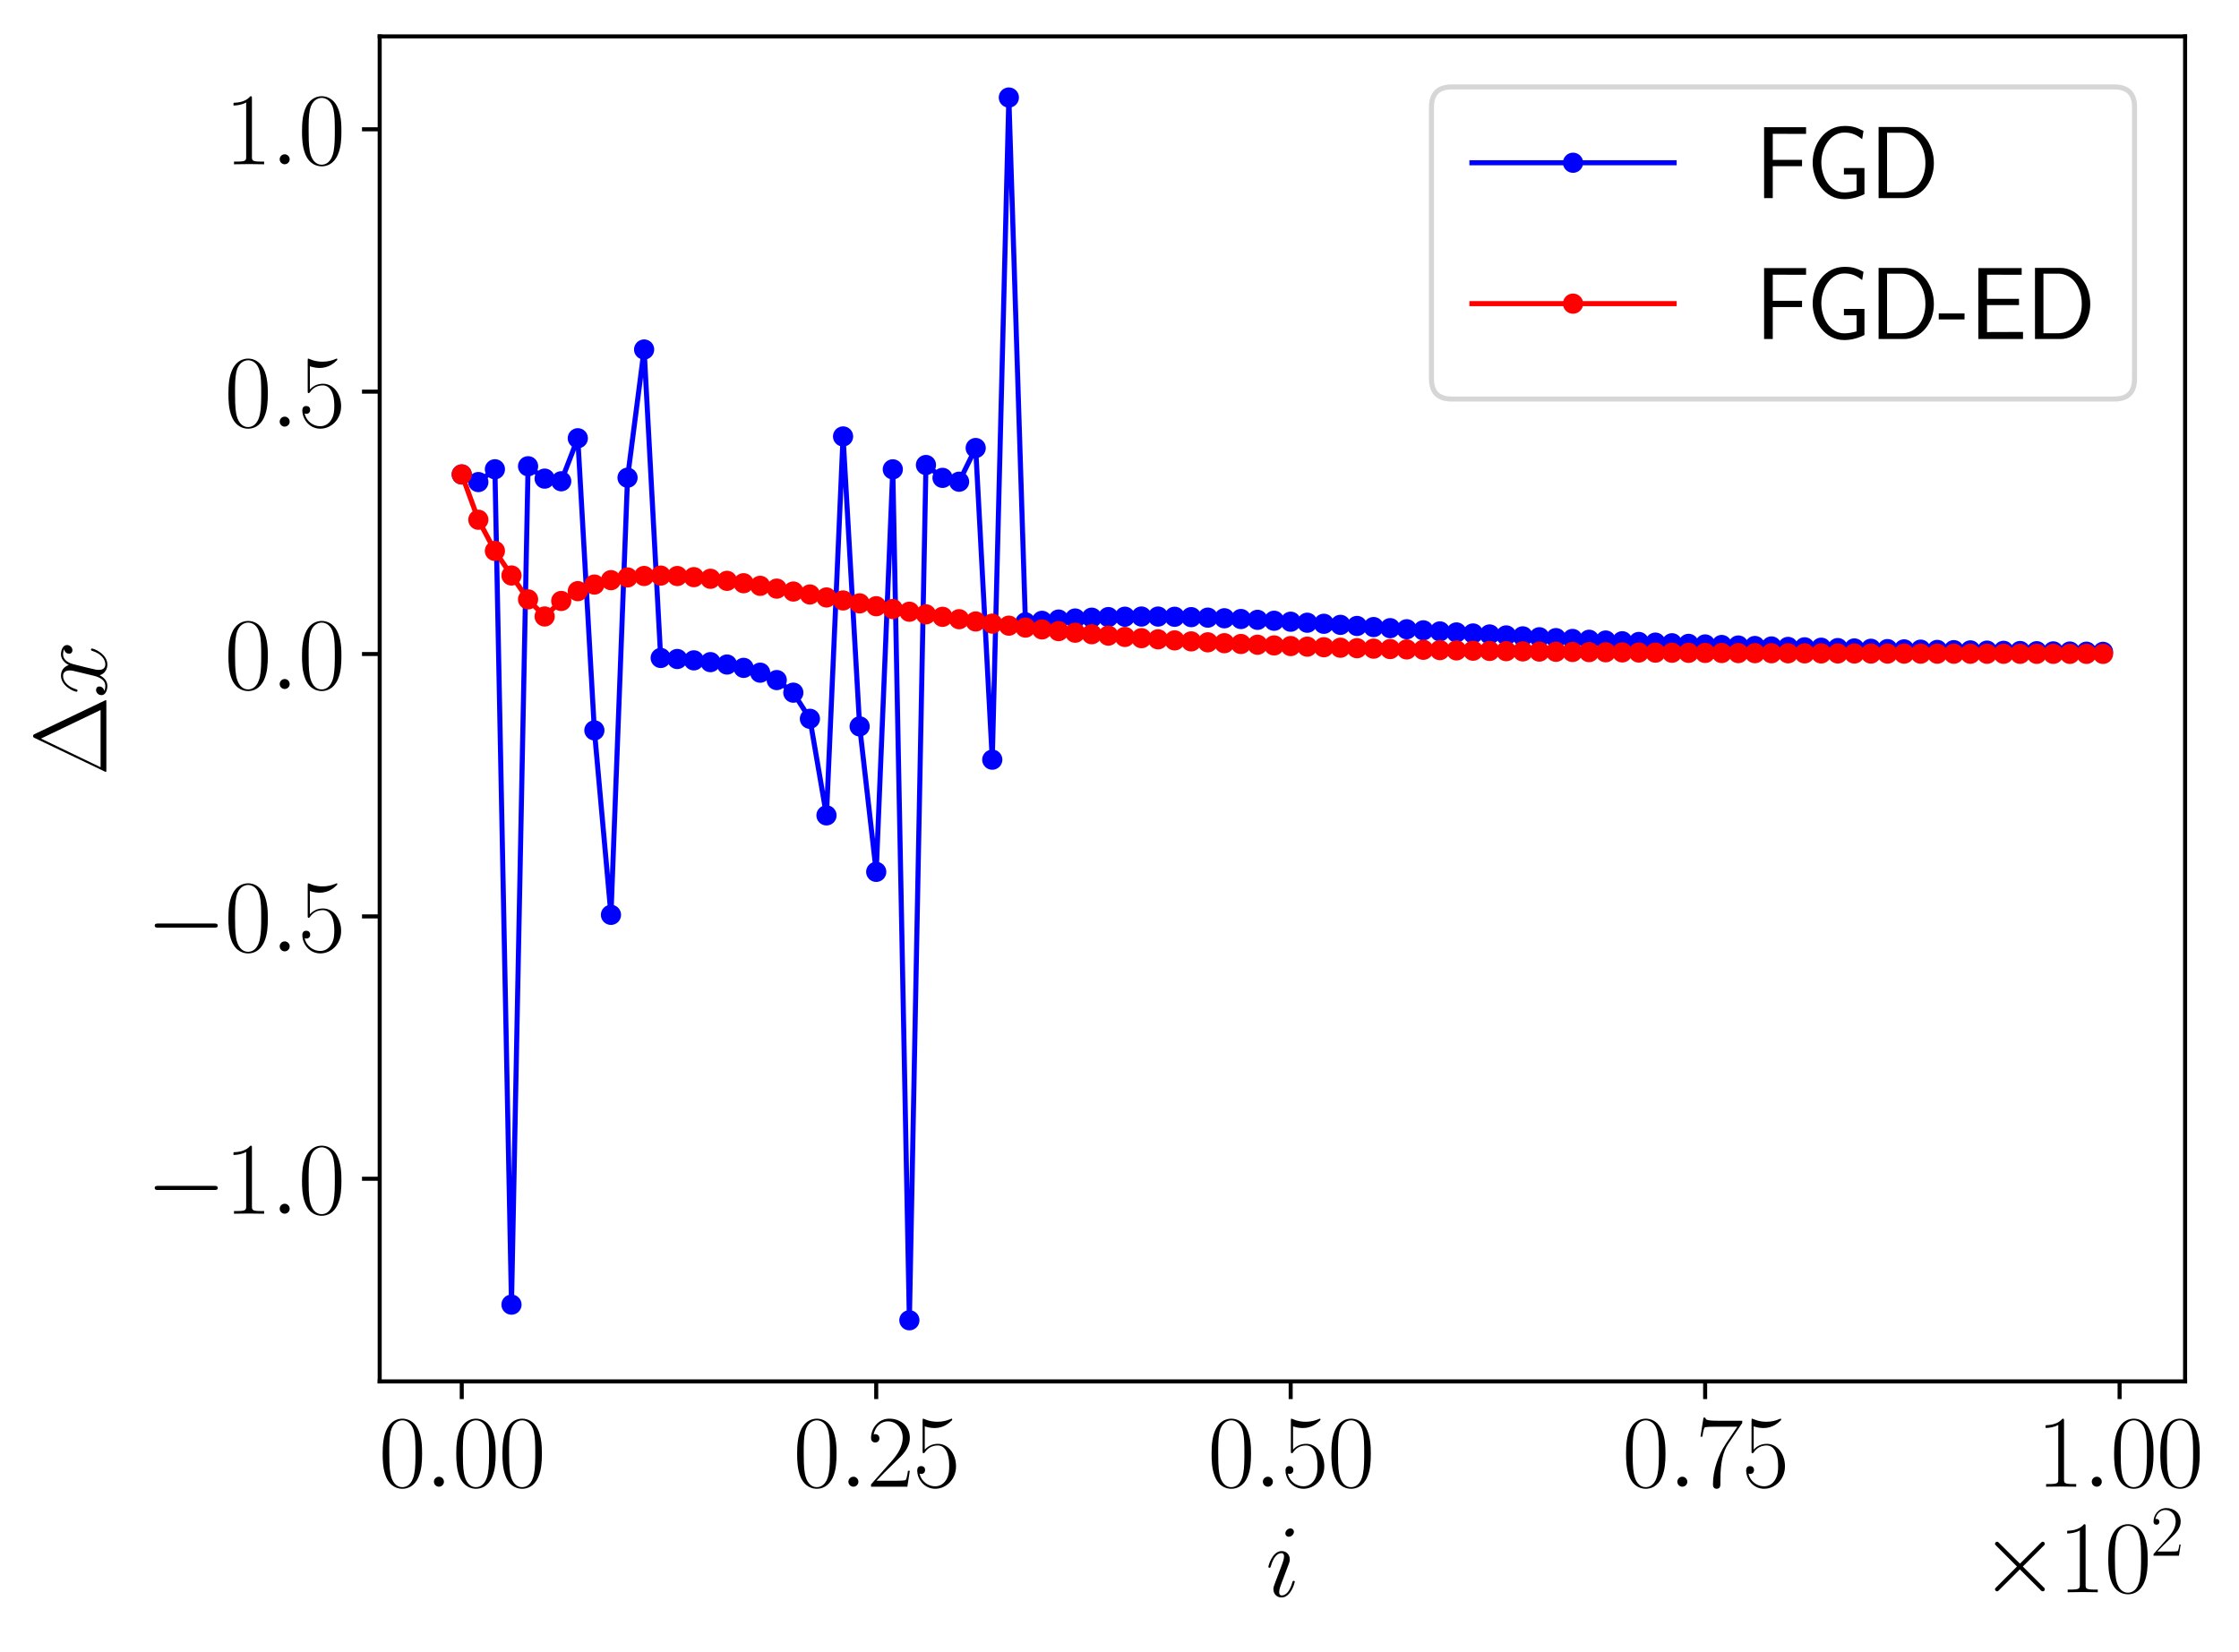<?xml version="1.0" encoding="utf-8" standalone="no"?>
<!DOCTYPE svg PUBLIC "-//W3C//DTD SVG 1.1//EN"
  "http://www.w3.org/Graphics/SVG/1.1/DTD/svg11.dtd">
<svg xmlns:xlink="http://www.w3.org/1999/xlink" width="442.889pt" height="326.937pt" viewBox="0 0 442.889 326.937" xmlns="http://www.w3.org/2000/svg" version="1.1">
 <defs>
  <style type="text/css">*{stroke-linejoin: round; stroke-linecap: butt}</style>
 </defs>
 <g id="figure_1">
  <g id="patch_1">
   <path d="M 0 326.937 
L 442.889 326.937 
L 442.889 0 
L 0 0 
z
" style="fill: #ffffff"/>
  </g>
  <g id="axes_1">
   <g id="patch_2">
    <path d="M 75.106 273.312 
L 432.226 273.312 
L 432.226 7.2 
L 75.106 7.2 
z
" style="fill: #ffffff"/>
   </g>
   <g id="matplotlib.axis_1">
    <g id="xtick_1">
     <g id="line2d_1">
      <defs>
       <path id="md5863cae16" d="M 0 0 
L 0 3.5 
" style="stroke: #000000; stroke-width: 0.8"/>
      </defs>
      <g>
       <use xlink:href="#md5863cae16" x="91.338" y="273.312" style="stroke: #000000; stroke-width: 0.8"/>
      </g>
     </g>
     <g id="text_1">
      <!-- $\mathdefault{0.00}$ -->
      <g transform="translate(74.922 294.149) scale(0.2 -0.2)">
       <defs>
        <path id="CMR17-30" d="M 2688 2038 
C 2688 2430 2682 3099 2413 3613 
C 2176 4063 1798 4224 1466 4224 
C 1158 4224 768 4082 525 3620 
C 269 3137 243 2539 243 2038 
C 243 1671 250 1112 448 623 
C 723 -39 1216 -128 1466 -128 
C 1760 -128 2208 -7 2470 604 
C 2662 1048 2688 1568 2688 2038 
z
M 1466 -26 
C 1056 -26 813 328 723 816 
C 653 1196 653 1749 653 2109 
C 653 2604 653 3015 736 3407 
C 858 3954 1216 4121 1466 4121 
C 1728 4121 2067 3947 2189 3420 
C 2272 3054 2278 2623 2278 2109 
C 2278 1691 2278 1176 2202 797 
C 2067 96 1690 -26 1466 -26 
z
" transform="scale(0.016)"/>
        <path id="CMMI12-3a" d="M 1178 307 
C 1178 492 1024 620 870 620 
C 685 620 557 467 557 313 
C 557 128 710 0 864 0 
C 1050 0 1178 153 1178 307 
z
" transform="scale(0.016)"/>
       </defs>
       <use xlink:href="#CMR17-30" transform="scale(0.996)"/>
       <use xlink:href="#CMMI12-3a" transform="translate(45.69 0) scale(0.996)"/>
       <use xlink:href="#CMR17-30" transform="translate(72.788 0) scale(0.996)"/>
       <use xlink:href="#CMR17-30" transform="translate(118.478 0) scale(0.996)"/>
      </g>
     </g>
    </g>
    <g id="xtick_2">
     <g id="line2d_2">
      <g>
       <use xlink:href="#md5863cae16" x="173.322" y="273.312" style="stroke: #000000; stroke-width: 0.8"/>
      </g>
     </g>
     <g id="text_2">
      <!-- $\mathdefault{0.25}$ -->
      <g transform="translate(156.905 294.149) scale(0.2 -0.2)">
       <defs>
        <path id="CMR17-32" d="M 2669 990 
L 2554 990 
C 2490 537 2438 460 2413 422 
C 2381 371 1920 371 1830 371 
L 602 371 
C 832 620 1280 1073 1824 1596 
C 2214 1966 2669 2400 2669 3033 
C 2669 3788 2067 4224 1395 4224 
C 691 4224 262 3603 262 3027 
C 262 2777 448 2745 525 2745 
C 589 2745 781 2783 781 3007 
C 781 3206 614 3264 525 3264 
C 486 3264 448 3257 422 3244 
C 544 3788 915 4057 1306 4057 
C 1862 4057 2227 3616 2227 3033 
C 2227 2477 1901 1998 1536 1583 
L 262 147 
L 262 0 
L 2515 0 
L 2669 990 
z
" transform="scale(0.016)"/>
        <path id="CMR17-35" d="M 730 3750 
C 794 3724 1056 3641 1325 3641 
C 1920 3641 2246 3961 2432 4140 
C 2432 4191 2432 4224 2394 4224 
C 2387 4224 2374 4224 2323 4198 
C 2099 4102 1837 4032 1517 4032 
C 1325 4032 1037 4055 723 4191 
C 653 4224 640 4224 634 4224 
C 602 4224 595 4217 595 4090 
L 595 2231 
C 595 2113 595 2080 659 2080 
C 691 2080 704 2093 736 2139 
C 941 2435 1222 2560 1542 2560 
C 1766 2560 2246 2415 2246 1293 
C 2246 1087 2246 716 2054 422 
C 1894 159 1645 25 1370 25 
C 947 25 518 319 403 812 
C 429 806 480 793 506 793 
C 589 793 749 838 749 1036 
C 749 1209 627 1280 506 1280 
C 358 1280 262 1190 262 1011 
C 262 454 704 -128 1382 -128 
C 2042 -128 2669 441 2669 1267 
C 2669 2054 2170 2662 1549 2662 
C 1222 2662 947 2540 730 2304 
L 730 3750 
z
" transform="scale(0.016)"/>
       </defs>
       <use xlink:href="#CMR17-30" transform="scale(0.996)"/>
       <use xlink:href="#CMMI12-3a" transform="translate(45.69 0) scale(0.996)"/>
       <use xlink:href="#CMR17-32" transform="translate(72.788 0) scale(0.996)"/>
       <use xlink:href="#CMR17-35" transform="translate(118.478 0) scale(0.996)"/>
      </g>
     </g>
    </g>
    <g id="xtick_3">
     <g id="line2d_3">
      <g>
       <use xlink:href="#md5863cae16" x="255.305" y="273.312" style="stroke: #000000; stroke-width: 0.8"/>
      </g>
     </g>
     <g id="text_3">
      <!-- $\mathdefault{0.50}$ -->
      <g transform="translate(238.889 294.149) scale(0.2 -0.2)">
       <use xlink:href="#CMR17-30" transform="scale(0.996)"/>
       <use xlink:href="#CMMI12-3a" transform="translate(45.69 0) scale(0.996)"/>
       <use xlink:href="#CMR17-35" transform="translate(72.788 0) scale(0.996)"/>
       <use xlink:href="#CMR17-30" transform="translate(118.478 0) scale(0.996)"/>
      </g>
     </g>
    </g>
    <g id="xtick_4">
     <g id="line2d_4">
      <g>
       <use xlink:href="#md5863cae16" x="337.289" y="273.312" style="stroke: #000000; stroke-width: 0.8"/>
      </g>
     </g>
     <g id="text_4">
      <!-- $\mathdefault{0.75}$ -->
      <g transform="translate(320.872 294.149) scale(0.2 -0.2)">
       <defs>
        <path id="CMR17-37" d="M 2886 3955 
L 2886 4096 
L 1382 4096 
C 634 4096 621 4166 595 4288 
L 480 4288 
L 294 3104 
L 410 3104 
C 429 3226 474 3552 550 3673 
C 589 3724 1062 3724 1171 3724 
L 2579 3724 
L 1869 2670 
C 1395 1961 1069 1003 1069 166 
C 1069 89 1069 -128 1299 -128 
C 1530 -128 1530 89 1530 172 
L 1530 466 
C 1530 1514 1709 2204 2003 2644 
L 2886 3955 
z
" transform="scale(0.016)"/>
       </defs>
       <use xlink:href="#CMR17-30" transform="scale(0.996)"/>
       <use xlink:href="#CMMI12-3a" transform="translate(45.69 0) scale(0.996)"/>
       <use xlink:href="#CMR17-37" transform="translate(72.788 0) scale(0.996)"/>
       <use xlink:href="#CMR17-35" transform="translate(118.478 0) scale(0.996)"/>
      </g>
     </g>
    </g>
    <g id="xtick_5">
     <g id="line2d_5">
      <g>
       <use xlink:href="#md5863cae16" x="419.272" y="273.312" style="stroke: #000000; stroke-width: 0.8"/>
      </g>
     </g>
     <g id="text_5">
      <!-- $\mathdefault{1.00}$ -->
      <g transform="translate(402.855 294.149) scale(0.2 -0.2)">
       <defs>
        <path id="CMR17-31" d="M 1702 4083 
C 1702 4217 1696 4224 1606 4224 
C 1357 3927 979 3833 621 3820 
C 602 3820 570 3820 563 3808 
C 557 3795 557 3782 557 3648 
C 755 3648 1088 3686 1344 3839 
L 1344 467 
C 1344 243 1331 166 781 166 
L 589 166 
L 589 0 
C 896 6 1216 12 1523 12 
C 1830 12 2150 6 2458 0 
L 2458 166 
L 2266 166 
C 1715 166 1702 236 1702 467 
L 1702 4083 
z
" transform="scale(0.016)"/>
       </defs>
       <use xlink:href="#CMR17-31" transform="scale(0.996)"/>
       <use xlink:href="#CMMI12-3a" transform="translate(45.69 0) scale(0.996)"/>
       <use xlink:href="#CMR17-30" transform="translate(72.788 0) scale(0.996)"/>
       <use xlink:href="#CMR17-30" transform="translate(118.478 0) scale(0.996)"/>
      </g>
     </g>
    </g>
    <g id="text_6">
     <!-- $i$ -->
     <g transform="translate(250.338 315.862) scale(0.2 -0.2)">
      <defs>
       <path id="CMMI12-69" d="M 1811 913 
C 1811 945 1786 970 1747 970 
C 1690 970 1683 951 1651 842 
C 1485 261 1222 64 1011 64 
C 934 64 845 83 845 274 
C 845 447 922 638 992 830 
L 1440 2017 
C 1459 2068 1504 2183 1504 2305 
C 1504 2573 1312 2816 998 2816 
C 410 2816 173 1890 173 1838 
C 173 1813 198 1781 243 1781 
C 301 1781 307 1807 333 1896 
C 486 2432 730 2687 979 2687 
C 1037 2687 1146 2681 1146 2477 
C 1146 2311 1062 2100 1011 1960 
L 563 772 
C 525 670 486 568 486 453 
C 486 166 685 -64 992 -64 
C 1581 -64 1811 868 1811 913 
z
M 1760 4012 
C 1760 4108 1683 4224 1542 4224 
C 1395 4224 1229 4083 1229 3916 
C 1229 3756 1363 3705 1440 3705 
C 1613 3705 1760 3871 1760 4012 
z
" transform="scale(0.016)"/>
      </defs>
      <use xlink:href="#CMMI12-69" transform="scale(0.996)"/>
     </g>
    </g>
    <g id="text_7">
     <!-- $\times\mathdefault{10^{2}}\mathdefault{}$ -->
     <g transform="translate(391.624 315.029) scale(0.2 -0.2)">
      <defs>
       <path id="CMSY10-2" d="M 2490 1775 
L 1210 3046 
C 1133 3123 1120 3136 1069 3136 
C 1005 3136 941 3078 941 3008 
C 941 2963 954 2950 1024 2880 
L 2304 1596 
L 1024 313 
C 954 243 941 230 941 185 
C 941 115 1005 57 1069 57 
C 1120 57 1133 70 1210 147 
L 2483 1418 
L 3808 95 
C 3821 89 3866 57 3904 57 
C 3981 57 4032 115 4032 185 
C 4032 198 4032 223 4013 255 
C 4006 268 2989 1271 2669 1596 
L 3840 2765 
C 3872 2803 3968 2886 4000 2925 
C 4006 2937 4032 2963 4032 3008 
C 4032 3078 3981 3136 3904 3136 
C 3853 3136 3827 3110 3757 3040 
L 2490 1775 
z
" transform="scale(0.016)"/>
      </defs>
      <use xlink:href="#CMSY10-2" transform="scale(0.996)"/>
      <use xlink:href="#CMR17-31" transform="translate(77.487 0) scale(0.996)"/>
      <use xlink:href="#CMR17-30" transform="translate(123.178 0) scale(0.996)"/>
      <use xlink:href="#CMR17-32" transform="translate(168.868 36.154) scale(0.697)"/>
     </g>
    </g>
   </g>
   <g id="matplotlib.axis_2">
    <g id="ytick_1">
     <g id="line2d_6">
      <defs>
       <path id="mee6a1faf70" d="M 0 0 
L -3.5 0 
" style="stroke: #000000; stroke-width: 0.8"/>
      </defs>
      <g>
       <use xlink:href="#mee6a1faf70" x="75.106" y="233.218" style="stroke: #000000; stroke-width: 0.8"/>
      </g>
     </g>
     <g id="text_8">
      <!-- $\mathdefault{−1.0}$ -->
      <g transform="translate(28.913 240.137) scale(0.2 -0.2)">
       <defs>
        <path id="CMSY10-0" d="M 4218 1472 
C 4326 1472 4442 1472 4442 1600 
C 4442 1728 4326 1728 4218 1728 
L 755 1728 
C 646 1728 531 1728 531 1600 
C 531 1472 646 1472 755 1472 
L 4218 1472 
z
" transform="scale(0.016)"/>
       </defs>
       <use xlink:href="#CMSY10-0" transform="scale(0.996)"/>
       <use xlink:href="#CMR17-31" transform="translate(77.487 0) scale(0.996)"/>
       <use xlink:href="#CMMI12-3a" transform="translate(123.178 0) scale(0.996)"/>
       <use xlink:href="#CMR17-30" transform="translate(150.275 0) scale(0.996)"/>
      </g>
     </g>
    </g>
    <g id="ytick_2">
     <g id="line2d_7">
      <g>
       <use xlink:href="#mee6a1faf70" x="75.106" y="181.309" style="stroke: #000000; stroke-width: 0.8"/>
      </g>
     </g>
     <g id="text_9">
      <!-- $\mathdefault{−0.5}$ -->
      <g transform="translate(28.913 188.228) scale(0.2 -0.2)">
       <use xlink:href="#CMSY10-0" transform="scale(0.996)"/>
       <use xlink:href="#CMR17-30" transform="translate(77.487 0) scale(0.996)"/>
       <use xlink:href="#CMMI12-3a" transform="translate(123.178 0) scale(0.996)"/>
       <use xlink:href="#CMR17-35" transform="translate(150.275 0) scale(0.996)"/>
      </g>
     </g>
    </g>
    <g id="ytick_3">
     <g id="line2d_8">
      <g>
       <use xlink:href="#mee6a1faf70" x="75.106" y="129.4" style="stroke: #000000; stroke-width: 0.8"/>
      </g>
     </g>
     <g id="text_10">
      <!-- $\mathdefault{0.0}$ -->
      <g transform="translate(44.41 136.319) scale(0.2 -0.2)">
       <use xlink:href="#CMR17-30" transform="scale(0.996)"/>
       <use xlink:href="#CMMI12-3a" transform="translate(45.69 0) scale(0.996)"/>
       <use xlink:href="#CMR17-30" transform="translate(72.788 0) scale(0.996)"/>
      </g>
     </g>
    </g>
    <g id="ytick_4">
     <g id="line2d_9">
      <g>
       <use xlink:href="#mee6a1faf70" x="75.106" y="77.491" style="stroke: #000000; stroke-width: 0.8"/>
      </g>
     </g>
     <g id="text_11">
      <!-- $\mathdefault{0.5}$ -->
      <g transform="translate(44.41 84.41) scale(0.2 -0.2)">
       <use xlink:href="#CMR17-30" transform="scale(0.996)"/>
       <use xlink:href="#CMMI12-3a" transform="translate(45.69 0) scale(0.996)"/>
       <use xlink:href="#CMR17-35" transform="translate(72.788 0) scale(0.996)"/>
      </g>
     </g>
    </g>
    <g id="ytick_5">
     <g id="line2d_10">
      <g>
       <use xlink:href="#mee6a1faf70" x="75.106" y="25.583" style="stroke: #000000; stroke-width: 0.8"/>
      </g>
     </g>
     <g id="text_12">
      <!-- $\mathdefault{1.0}$ -->
      <g transform="translate(44.41 32.501) scale(0.2 -0.2)">
       <use xlink:href="#CMR17-31" transform="scale(0.996)"/>
       <use xlink:href="#CMMI12-3a" transform="translate(45.69 0) scale(0.996)"/>
       <use xlink:href="#CMR17-30" transform="translate(72.788 0) scale(0.996)"/>
      </g>
     </g>
    </g>
    <g id="text_13">
     <!-- $\Delta x$ -->
     <g transform="translate(21.037 153.491) rotate(-90) scale(0.2 -0.2)">
      <defs>
       <path id="CMR17-1" d="M 2598 4435 
C 2547 4544 2522 4544 2470 4544 
C 2394 4544 2387 4531 2342 4441 
L 269 108 
C 262 96 237 38 237 32 
C 237 6 243 0 358 0 
L 4576 0 
C 4691 0 4698 6 4698 32 
C 4698 38 4672 96 4666 108 
L 2598 4435 
z
M 2310 4056 
L 4083 358 
L 531 358 
L 2310 4056 
z
" transform="scale(0.016)"/>
       <path id="CMMI12-78" d="M 3034 2624 
C 2829 2585 2752 2431 2752 2310 
C 2752 2156 2874 2105 2963 2105 
C 3155 2105 3290 2271 3290 2444 
C 3290 2694 2982 2816 2714 2816 
C 2323 2816 2106 2451 2048 2329 
C 1901 2790 1504 2816 1389 2816 
C 736 2816 390 1993 390 1849 
C 390 1823 416 1790 461 1790 
C 512 1790 525 1829 538 1855 
C 755 2572 1184 2687 1370 2687 
C 1658 2687 1715 2438 1715 2284 
C 1715 2143 1677 1993 1600 1678 
L 1382 778 
C 1286 390 1101 64 762 64 
C 730 64 570 64 435 126 
C 666 166 717 358 717 435 
C 717 563 621 640 499 640 
C 346 640 179 505 179 300 
C 179 57 480 -64 755 -64 
C 1062 -64 1280 153 1414 415 
C 1517 64 1837 -64 2074 -64 
C 2726 -64 3072 751 3072 896 
C 3072 929 3046 955 3008 955 
C 2950 955 2944 922 2925 870 
C 2752 300 2381 64 2093 64 
C 1869 64 1747 204 1747 467 
C 1747 607 1773 712 1875 1146 
L 2099 2039 
C 2195 2425 2413 2687 2707 2687 
C 2720 2687 2899 2687 3034 2624 
z
" transform="scale(0.016)"/>
      </defs>
      <use xlink:href="#CMR17-1" transform="scale(0.996)"/>
      <use xlink:href="#CMMI12-78" transform="translate(76.92 0) scale(0.996)"/>
     </g>
    </g>
   </g>
   <g id="line2d_11">
    <path d="M 91.338 93.869 
L 94.618 95.377 
L 97.897 92.847 
L 101.176 258.125 
L 104.456 92.249 
L 107.735 94.698 
L 111.015 95.22 
L 114.294 86.71 
L 117.573 144.507 
L 120.853 181.005 
L 124.132 94.514 
L 127.411 69.149 
L 130.691 130.18 
L 133.97 130.385 
L 137.249 130.652 
L 140.529 131.004 
L 143.808 131.479 
L 147.087 132.138 
L 150.367 133.091 
L 153.646 134.554 
L 156.925 137.045 
L 160.205 142.215 
L 163.484 161.325 
L 166.763 86.351 
L 170.043 143.721 
L 173.322 172.501 
L 176.601 92.861 
L 179.881 261.216 
L 183.16 92 
L 186.439 94.549 
L 189.719 95.31 
L 192.998 88.642 
L 196.277 150.303 
L 199.557 19.296 
L 202.836 123.131 
L 206.115 122.834 
L 209.395 122.581 
L 212.674 122.373 
L 215.953 122.21 
L 219.233 122.092 
L 222.512 122.018 
L 225.791 121.985 
L 229.071 121.99 
L 232.35 122.03 
L 235.629 122.102 
L 238.909 122.202 
L 242.188 122.326 
L 245.467 122.473 
L 248.747 122.637 
L 252.026 122.816 
L 255.305 123.007 
L 258.585 123.209 
L 261.864 123.417 
L 265.143 123.63 
L 268.423 123.847 
L 271.702 124.065 
L 274.981 124.283 
L 278.261 124.499 
L 281.54 124.714 
L 284.819 124.925 
L 288.099 125.131 
L 291.378 125.333 
L 294.657 125.529 
L 297.937 125.72 
L 301.216 125.905 
L 304.495 126.083 
L 307.775 126.254 
L 311.054 126.419 
L 314.334 126.578 
L 317.613 126.729 
L 320.892 126.874 
L 324.172 127.013 
L 327.451 127.145 
L 330.73 127.271 
L 334.01 127.391 
L 337.289 127.505 
L 340.568 127.613 
L 343.848 127.716 
L 347.127 127.813 
L 350.406 127.905 
L 353.686 127.993 
L 356.965 128.075 
L 360.244 128.153 
L 363.524 128.227 
L 366.803 128.297 
L 370.082 128.363 
L 373.362 128.425 
L 376.641 128.483 
L 379.92 128.538 
L 383.2 128.59 
L 386.479 128.639 
L 389.758 128.685 
L 393.038 128.729 
L 396.317 128.77 
L 399.596 128.808 
L 402.876 128.844 
L 406.155 128.878 
L 409.434 128.91 
L 412.714 128.941 
L 415.993 128.969 
" clip-path="url(#pa2e23a0663)" style="fill: none; stroke: #0000ff; stroke-linecap: square"/>
    <defs>
     <path id="m9bda106fb5" d="M 0 1.5 
C 0.398 1.5 0.779 1.342 1.061 1.061 
C 1.342 0.779 1.5 0.398 1.5 0 
C 1.5 -0.398 1.342 -0.779 1.061 -1.061 
C 0.779 -1.342 0.398 -1.5 0 -1.5 
C -0.398 -1.5 -0.779 -1.342 -1.061 -1.061 
C -1.342 -0.779 -1.5 -0.398 -1.5 0 
C -1.5 0.398 -1.342 0.779 -1.061 1.061 
C -0.779 1.342 -0.398 1.5 0 1.5 
z
" style="stroke: #0000ff"/>
    </defs>
    <g clip-path="url(#pa2e23a0663)">
     <use xlink:href="#m9bda106fb5" x="91.338" y="93.869" style="fill: #0000ff; stroke: #0000ff"/>
     <use xlink:href="#m9bda106fb5" x="94.618" y="95.377" style="fill: #0000ff; stroke: #0000ff"/>
     <use xlink:href="#m9bda106fb5" x="97.897" y="92.847" style="fill: #0000ff; stroke: #0000ff"/>
     <use xlink:href="#m9bda106fb5" x="101.176" y="258.125" style="fill: #0000ff; stroke: #0000ff"/>
     <use xlink:href="#m9bda106fb5" x="104.456" y="92.249" style="fill: #0000ff; stroke: #0000ff"/>
     <use xlink:href="#m9bda106fb5" x="107.735" y="94.698" style="fill: #0000ff; stroke: #0000ff"/>
     <use xlink:href="#m9bda106fb5" x="111.015" y="95.22" style="fill: #0000ff; stroke: #0000ff"/>
     <use xlink:href="#m9bda106fb5" x="114.294" y="86.71" style="fill: #0000ff; stroke: #0000ff"/>
     <use xlink:href="#m9bda106fb5" x="117.573" y="144.507" style="fill: #0000ff; stroke: #0000ff"/>
     <use xlink:href="#m9bda106fb5" x="120.853" y="181.005" style="fill: #0000ff; stroke: #0000ff"/>
     <use xlink:href="#m9bda106fb5" x="124.132" y="94.514" style="fill: #0000ff; stroke: #0000ff"/>
     <use xlink:href="#m9bda106fb5" x="127.411" y="69.149" style="fill: #0000ff; stroke: #0000ff"/>
     <use xlink:href="#m9bda106fb5" x="130.691" y="130.18" style="fill: #0000ff; stroke: #0000ff"/>
     <use xlink:href="#m9bda106fb5" x="133.97" y="130.385" style="fill: #0000ff; stroke: #0000ff"/>
     <use xlink:href="#m9bda106fb5" x="137.249" y="130.652" style="fill: #0000ff; stroke: #0000ff"/>
     <use xlink:href="#m9bda106fb5" x="140.529" y="131.004" style="fill: #0000ff; stroke: #0000ff"/>
     <use xlink:href="#m9bda106fb5" x="143.808" y="131.479" style="fill: #0000ff; stroke: #0000ff"/>
     <use xlink:href="#m9bda106fb5" x="147.087" y="132.138" style="fill: #0000ff; stroke: #0000ff"/>
     <use xlink:href="#m9bda106fb5" x="150.367" y="133.091" style="fill: #0000ff; stroke: #0000ff"/>
     <use xlink:href="#m9bda106fb5" x="153.646" y="134.554" style="fill: #0000ff; stroke: #0000ff"/>
     <use xlink:href="#m9bda106fb5" x="156.925" y="137.045" style="fill: #0000ff; stroke: #0000ff"/>
     <use xlink:href="#m9bda106fb5" x="160.205" y="142.215" style="fill: #0000ff; stroke: #0000ff"/>
     <use xlink:href="#m9bda106fb5" x="163.484" y="161.325" style="fill: #0000ff; stroke: #0000ff"/>
     <use xlink:href="#m9bda106fb5" x="166.763" y="86.351" style="fill: #0000ff; stroke: #0000ff"/>
     <use xlink:href="#m9bda106fb5" x="170.043" y="143.721" style="fill: #0000ff; stroke: #0000ff"/>
     <use xlink:href="#m9bda106fb5" x="173.322" y="172.501" style="fill: #0000ff; stroke: #0000ff"/>
     <use xlink:href="#m9bda106fb5" x="176.601" y="92.861" style="fill: #0000ff; stroke: #0000ff"/>
     <use xlink:href="#m9bda106fb5" x="179.881" y="261.216" style="fill: #0000ff; stroke: #0000ff"/>
     <use xlink:href="#m9bda106fb5" x="183.16" y="92" style="fill: #0000ff; stroke: #0000ff"/>
     <use xlink:href="#m9bda106fb5" x="186.439" y="94.549" style="fill: #0000ff; stroke: #0000ff"/>
     <use xlink:href="#m9bda106fb5" x="189.719" y="95.31" style="fill: #0000ff; stroke: #0000ff"/>
     <use xlink:href="#m9bda106fb5" x="192.998" y="88.642" style="fill: #0000ff; stroke: #0000ff"/>
     <use xlink:href="#m9bda106fb5" x="196.277" y="150.303" style="fill: #0000ff; stroke: #0000ff"/>
     <use xlink:href="#m9bda106fb5" x="199.557" y="19.296" style="fill: #0000ff; stroke: #0000ff"/>
     <use xlink:href="#m9bda106fb5" x="202.836" y="123.131" style="fill: #0000ff; stroke: #0000ff"/>
     <use xlink:href="#m9bda106fb5" x="206.115" y="122.834" style="fill: #0000ff; stroke: #0000ff"/>
     <use xlink:href="#m9bda106fb5" x="209.395" y="122.581" style="fill: #0000ff; stroke: #0000ff"/>
     <use xlink:href="#m9bda106fb5" x="212.674" y="122.373" style="fill: #0000ff; stroke: #0000ff"/>
     <use xlink:href="#m9bda106fb5" x="215.953" y="122.21" style="fill: #0000ff; stroke: #0000ff"/>
     <use xlink:href="#m9bda106fb5" x="219.233" y="122.092" style="fill: #0000ff; stroke: #0000ff"/>
     <use xlink:href="#m9bda106fb5" x="222.512" y="122.018" style="fill: #0000ff; stroke: #0000ff"/>
     <use xlink:href="#m9bda106fb5" x="225.791" y="121.985" style="fill: #0000ff; stroke: #0000ff"/>
     <use xlink:href="#m9bda106fb5" x="229.071" y="121.99" style="fill: #0000ff; stroke: #0000ff"/>
     <use xlink:href="#m9bda106fb5" x="232.35" y="122.03" style="fill: #0000ff; stroke: #0000ff"/>
     <use xlink:href="#m9bda106fb5" x="235.629" y="122.102" style="fill: #0000ff; stroke: #0000ff"/>
     <use xlink:href="#m9bda106fb5" x="238.909" y="122.202" style="fill: #0000ff; stroke: #0000ff"/>
     <use xlink:href="#m9bda106fb5" x="242.188" y="122.326" style="fill: #0000ff; stroke: #0000ff"/>
     <use xlink:href="#m9bda106fb5" x="245.467" y="122.473" style="fill: #0000ff; stroke: #0000ff"/>
     <use xlink:href="#m9bda106fb5" x="248.747" y="122.637" style="fill: #0000ff; stroke: #0000ff"/>
     <use xlink:href="#m9bda106fb5" x="252.026" y="122.816" style="fill: #0000ff; stroke: #0000ff"/>
     <use xlink:href="#m9bda106fb5" x="255.305" y="123.007" style="fill: #0000ff; stroke: #0000ff"/>
     <use xlink:href="#m9bda106fb5" x="258.585" y="123.209" style="fill: #0000ff; stroke: #0000ff"/>
     <use xlink:href="#m9bda106fb5" x="261.864" y="123.417" style="fill: #0000ff; stroke: #0000ff"/>
     <use xlink:href="#m9bda106fb5" x="265.143" y="123.63" style="fill: #0000ff; stroke: #0000ff"/>
     <use xlink:href="#m9bda106fb5" x="268.423" y="123.847" style="fill: #0000ff; stroke: #0000ff"/>
     <use xlink:href="#m9bda106fb5" x="271.702" y="124.065" style="fill: #0000ff; stroke: #0000ff"/>
     <use xlink:href="#m9bda106fb5" x="274.981" y="124.283" style="fill: #0000ff; stroke: #0000ff"/>
     <use xlink:href="#m9bda106fb5" x="278.261" y="124.499" style="fill: #0000ff; stroke: #0000ff"/>
     <use xlink:href="#m9bda106fb5" x="281.54" y="124.714" style="fill: #0000ff; stroke: #0000ff"/>
     <use xlink:href="#m9bda106fb5" x="284.819" y="124.925" style="fill: #0000ff; stroke: #0000ff"/>
     <use xlink:href="#m9bda106fb5" x="288.099" y="125.131" style="fill: #0000ff; stroke: #0000ff"/>
     <use xlink:href="#m9bda106fb5" x="291.378" y="125.333" style="fill: #0000ff; stroke: #0000ff"/>
     <use xlink:href="#m9bda106fb5" x="294.657" y="125.529" style="fill: #0000ff; stroke: #0000ff"/>
     <use xlink:href="#m9bda106fb5" x="297.937" y="125.72" style="fill: #0000ff; stroke: #0000ff"/>
     <use xlink:href="#m9bda106fb5" x="301.216" y="125.905" style="fill: #0000ff; stroke: #0000ff"/>
     <use xlink:href="#m9bda106fb5" x="304.495" y="126.083" style="fill: #0000ff; stroke: #0000ff"/>
     <use xlink:href="#m9bda106fb5" x="307.775" y="126.254" style="fill: #0000ff; stroke: #0000ff"/>
     <use xlink:href="#m9bda106fb5" x="311.054" y="126.419" style="fill: #0000ff; stroke: #0000ff"/>
     <use xlink:href="#m9bda106fb5" x="314.334" y="126.578" style="fill: #0000ff; stroke: #0000ff"/>
     <use xlink:href="#m9bda106fb5" x="317.613" y="126.729" style="fill: #0000ff; stroke: #0000ff"/>
     <use xlink:href="#m9bda106fb5" x="320.892" y="126.874" style="fill: #0000ff; stroke: #0000ff"/>
     <use xlink:href="#m9bda106fb5" x="324.172" y="127.013" style="fill: #0000ff; stroke: #0000ff"/>
     <use xlink:href="#m9bda106fb5" x="327.451" y="127.145" style="fill: #0000ff; stroke: #0000ff"/>
     <use xlink:href="#m9bda106fb5" x="330.73" y="127.271" style="fill: #0000ff; stroke: #0000ff"/>
     <use xlink:href="#m9bda106fb5" x="334.01" y="127.391" style="fill: #0000ff; stroke: #0000ff"/>
     <use xlink:href="#m9bda106fb5" x="337.289" y="127.505" style="fill: #0000ff; stroke: #0000ff"/>
     <use xlink:href="#m9bda106fb5" x="340.568" y="127.613" style="fill: #0000ff; stroke: #0000ff"/>
     <use xlink:href="#m9bda106fb5" x="343.848" y="127.716" style="fill: #0000ff; stroke: #0000ff"/>
     <use xlink:href="#m9bda106fb5" x="347.127" y="127.813" style="fill: #0000ff; stroke: #0000ff"/>
     <use xlink:href="#m9bda106fb5" x="350.406" y="127.905" style="fill: #0000ff; stroke: #0000ff"/>
     <use xlink:href="#m9bda106fb5" x="353.686" y="127.993" style="fill: #0000ff; stroke: #0000ff"/>
     <use xlink:href="#m9bda106fb5" x="356.965" y="128.075" style="fill: #0000ff; stroke: #0000ff"/>
     <use xlink:href="#m9bda106fb5" x="360.244" y="128.153" style="fill: #0000ff; stroke: #0000ff"/>
     <use xlink:href="#m9bda106fb5" x="363.524" y="128.227" style="fill: #0000ff; stroke: #0000ff"/>
     <use xlink:href="#m9bda106fb5" x="366.803" y="128.297" style="fill: #0000ff; stroke: #0000ff"/>
     <use xlink:href="#m9bda106fb5" x="370.082" y="128.363" style="fill: #0000ff; stroke: #0000ff"/>
     <use xlink:href="#m9bda106fb5" x="373.362" y="128.425" style="fill: #0000ff; stroke: #0000ff"/>
     <use xlink:href="#m9bda106fb5" x="376.641" y="128.483" style="fill: #0000ff; stroke: #0000ff"/>
     <use xlink:href="#m9bda106fb5" x="379.92" y="128.538" style="fill: #0000ff; stroke: #0000ff"/>
     <use xlink:href="#m9bda106fb5" x="383.2" y="128.59" style="fill: #0000ff; stroke: #0000ff"/>
     <use xlink:href="#m9bda106fb5" x="386.479" y="128.639" style="fill: #0000ff; stroke: #0000ff"/>
     <use xlink:href="#m9bda106fb5" x="389.758" y="128.685" style="fill: #0000ff; stroke: #0000ff"/>
     <use xlink:href="#m9bda106fb5" x="393.038" y="128.729" style="fill: #0000ff; stroke: #0000ff"/>
     <use xlink:href="#m9bda106fb5" x="396.317" y="128.77" style="fill: #0000ff; stroke: #0000ff"/>
     <use xlink:href="#m9bda106fb5" x="399.596" y="128.808" style="fill: #0000ff; stroke: #0000ff"/>
     <use xlink:href="#m9bda106fb5" x="402.876" y="128.844" style="fill: #0000ff; stroke: #0000ff"/>
     <use xlink:href="#m9bda106fb5" x="406.155" y="128.878" style="fill: #0000ff; stroke: #0000ff"/>
     <use xlink:href="#m9bda106fb5" x="409.434" y="128.91" style="fill: #0000ff; stroke: #0000ff"/>
     <use xlink:href="#m9bda106fb5" x="412.714" y="128.941" style="fill: #0000ff; stroke: #0000ff"/>
     <use xlink:href="#m9bda106fb5" x="415.993" y="128.969" style="fill: #0000ff; stroke: #0000ff"/>
    </g>
   </g>
   <g id="line2d_12">
    <path d="M 91.338 93.869 
L 94.618 102.833 
L 97.897 108.997 
L 101.176 113.862 
L 104.456 118.588 
L 107.735 121.971 
L 111.015 118.902 
L 114.294 116.959 
L 117.573 115.655 
L 120.853 114.787 
L 124.132 114.246 
L 127.411 113.961 
L 130.691 113.882 
L 133.97 113.969 
L 137.249 114.188 
L 140.529 114.512 
L 143.808 114.92 
L 147.087 115.391 
L 150.367 115.909 
L 153.646 116.461 
L 156.925 117.034 
L 160.205 117.62 
L 163.484 118.21 
L 166.763 118.798 
L 170.043 119.377 
L 173.322 119.945 
L 176.601 120.497 
L 179.881 121.032 
L 183.16 121.546 
L 186.439 122.039 
L 189.719 122.511 
L 192.998 122.959 
L 196.277 123.385 
L 199.557 123.788 
L 202.836 124.169 
L 206.115 124.528 
L 209.395 124.866 
L 212.674 125.183 
L 215.953 125.48 
L 219.233 125.759 
L 222.512 126.02 
L 225.791 126.263 
L 229.071 126.491 
L 232.35 126.703 
L 235.629 126.9 
L 238.909 127.084 
L 242.188 127.255 
L 245.467 127.414 
L 248.747 127.562 
L 252.026 127.699 
L 255.305 127.826 
L 258.585 127.944 
L 261.864 128.054 
L 265.143 128.155 
L 268.423 128.249 
L 271.702 128.336 
L 274.981 128.417 
L 278.261 128.492 
L 281.54 128.561 
L 284.819 128.625 
L 288.099 128.684 
L 291.378 128.739 
L 294.657 128.789 
L 297.937 128.836 
L 301.216 128.879 
L 304.495 128.919 
L 307.775 128.956 
L 311.054 128.99 
L 314.334 129.021 
L 317.613 129.051 
L 320.892 129.077 
L 324.172 129.102 
L 327.451 129.125 
L 330.73 129.146 
L 334.01 129.166 
L 337.289 129.184 
L 340.568 129.201 
L 343.848 129.216 
L 347.127 129.23 
L 350.406 129.243 
L 353.686 129.255 
L 356.965 129.267 
L 360.244 129.277 
L 363.524 129.286 
L 366.803 129.295 
L 370.082 129.303 
L 373.362 129.311 
L 376.641 129.318 
L 379.92 129.324 
L 383.2 129.33 
L 386.479 129.335 
L 389.758 129.34 
L 393.038 129.345 
L 396.317 129.349 
L 399.596 129.353 
L 402.876 129.357 
L 406.155 129.36 
L 409.434 129.363 
L 412.714 129.366 
L 415.993 129.369 
" clip-path="url(#pa2e23a0663)" style="fill: none; stroke: #ff0000; stroke-linecap: square"/>
    <defs>
     <path id="m20f1f40977" d="M 0 1.5 
C 0.398 1.5 0.779 1.342 1.061 1.061 
C 1.342 0.779 1.5 0.398 1.5 0 
C 1.5 -0.398 1.342 -0.779 1.061 -1.061 
C 0.779 -1.342 0.398 -1.5 0 -1.5 
C -0.398 -1.5 -0.779 -1.342 -1.061 -1.061 
C -1.342 -0.779 -1.5 -0.398 -1.5 0 
C -1.5 0.398 -1.342 0.779 -1.061 1.061 
C -0.779 1.342 -0.398 1.5 0 1.5 
z
" style="stroke: #ff0000"/>
    </defs>
    <g clip-path="url(#pa2e23a0663)">
     <use xlink:href="#m20f1f40977" x="91.338" y="93.869" style="fill: #ff0000; stroke: #ff0000"/>
     <use xlink:href="#m20f1f40977" x="94.618" y="102.833" style="fill: #ff0000; stroke: #ff0000"/>
     <use xlink:href="#m20f1f40977" x="97.897" y="108.997" style="fill: #ff0000; stroke: #ff0000"/>
     <use xlink:href="#m20f1f40977" x="101.176" y="113.862" style="fill: #ff0000; stroke: #ff0000"/>
     <use xlink:href="#m20f1f40977" x="104.456" y="118.588" style="fill: #ff0000; stroke: #ff0000"/>
     <use xlink:href="#m20f1f40977" x="107.735" y="121.971" style="fill: #ff0000; stroke: #ff0000"/>
     <use xlink:href="#m20f1f40977" x="111.015" y="118.902" style="fill: #ff0000; stroke: #ff0000"/>
     <use xlink:href="#m20f1f40977" x="114.294" y="116.959" style="fill: #ff0000; stroke: #ff0000"/>
     <use xlink:href="#m20f1f40977" x="117.573" y="115.655" style="fill: #ff0000; stroke: #ff0000"/>
     <use xlink:href="#m20f1f40977" x="120.853" y="114.787" style="fill: #ff0000; stroke: #ff0000"/>
     <use xlink:href="#m20f1f40977" x="124.132" y="114.246" style="fill: #ff0000; stroke: #ff0000"/>
     <use xlink:href="#m20f1f40977" x="127.411" y="113.961" style="fill: #ff0000; stroke: #ff0000"/>
     <use xlink:href="#m20f1f40977" x="130.691" y="113.882" style="fill: #ff0000; stroke: #ff0000"/>
     <use xlink:href="#m20f1f40977" x="133.97" y="113.969" style="fill: #ff0000; stroke: #ff0000"/>
     <use xlink:href="#m20f1f40977" x="137.249" y="114.188" style="fill: #ff0000; stroke: #ff0000"/>
     <use xlink:href="#m20f1f40977" x="140.529" y="114.512" style="fill: #ff0000; stroke: #ff0000"/>
     <use xlink:href="#m20f1f40977" x="143.808" y="114.92" style="fill: #ff0000; stroke: #ff0000"/>
     <use xlink:href="#m20f1f40977" x="147.087" y="115.391" style="fill: #ff0000; stroke: #ff0000"/>
     <use xlink:href="#m20f1f40977" x="150.367" y="115.909" style="fill: #ff0000; stroke: #ff0000"/>
     <use xlink:href="#m20f1f40977" x="153.646" y="116.461" style="fill: #ff0000; stroke: #ff0000"/>
     <use xlink:href="#m20f1f40977" x="156.925" y="117.034" style="fill: #ff0000; stroke: #ff0000"/>
     <use xlink:href="#m20f1f40977" x="160.205" y="117.62" style="fill: #ff0000; stroke: #ff0000"/>
     <use xlink:href="#m20f1f40977" x="163.484" y="118.21" style="fill: #ff0000; stroke: #ff0000"/>
     <use xlink:href="#m20f1f40977" x="166.763" y="118.798" style="fill: #ff0000; stroke: #ff0000"/>
     <use xlink:href="#m20f1f40977" x="170.043" y="119.377" style="fill: #ff0000; stroke: #ff0000"/>
     <use xlink:href="#m20f1f40977" x="173.322" y="119.945" style="fill: #ff0000; stroke: #ff0000"/>
     <use xlink:href="#m20f1f40977" x="176.601" y="120.497" style="fill: #ff0000; stroke: #ff0000"/>
     <use xlink:href="#m20f1f40977" x="179.881" y="121.032" style="fill: #ff0000; stroke: #ff0000"/>
     <use xlink:href="#m20f1f40977" x="183.16" y="121.546" style="fill: #ff0000; stroke: #ff0000"/>
     <use xlink:href="#m20f1f40977" x="186.439" y="122.039" style="fill: #ff0000; stroke: #ff0000"/>
     <use xlink:href="#m20f1f40977" x="189.719" y="122.511" style="fill: #ff0000; stroke: #ff0000"/>
     <use xlink:href="#m20f1f40977" x="192.998" y="122.959" style="fill: #ff0000; stroke: #ff0000"/>
     <use xlink:href="#m20f1f40977" x="196.277" y="123.385" style="fill: #ff0000; stroke: #ff0000"/>
     <use xlink:href="#m20f1f40977" x="199.557" y="123.788" style="fill: #ff0000; stroke: #ff0000"/>
     <use xlink:href="#m20f1f40977" x="202.836" y="124.169" style="fill: #ff0000; stroke: #ff0000"/>
     <use xlink:href="#m20f1f40977" x="206.115" y="124.528" style="fill: #ff0000; stroke: #ff0000"/>
     <use xlink:href="#m20f1f40977" x="209.395" y="124.866" style="fill: #ff0000; stroke: #ff0000"/>
     <use xlink:href="#m20f1f40977" x="212.674" y="125.183" style="fill: #ff0000; stroke: #ff0000"/>
     <use xlink:href="#m20f1f40977" x="215.953" y="125.48" style="fill: #ff0000; stroke: #ff0000"/>
     <use xlink:href="#m20f1f40977" x="219.233" y="125.759" style="fill: #ff0000; stroke: #ff0000"/>
     <use xlink:href="#m20f1f40977" x="222.512" y="126.02" style="fill: #ff0000; stroke: #ff0000"/>
     <use xlink:href="#m20f1f40977" x="225.791" y="126.263" style="fill: #ff0000; stroke: #ff0000"/>
     <use xlink:href="#m20f1f40977" x="229.071" y="126.491" style="fill: #ff0000; stroke: #ff0000"/>
     <use xlink:href="#m20f1f40977" x="232.35" y="126.703" style="fill: #ff0000; stroke: #ff0000"/>
     <use xlink:href="#m20f1f40977" x="235.629" y="126.9" style="fill: #ff0000; stroke: #ff0000"/>
     <use xlink:href="#m20f1f40977" x="238.909" y="127.084" style="fill: #ff0000; stroke: #ff0000"/>
     <use xlink:href="#m20f1f40977" x="242.188" y="127.255" style="fill: #ff0000; stroke: #ff0000"/>
     <use xlink:href="#m20f1f40977" x="245.467" y="127.414" style="fill: #ff0000; stroke: #ff0000"/>
     <use xlink:href="#m20f1f40977" x="248.747" y="127.562" style="fill: #ff0000; stroke: #ff0000"/>
     <use xlink:href="#m20f1f40977" x="252.026" y="127.699" style="fill: #ff0000; stroke: #ff0000"/>
     <use xlink:href="#m20f1f40977" x="255.305" y="127.826" style="fill: #ff0000; stroke: #ff0000"/>
     <use xlink:href="#m20f1f40977" x="258.585" y="127.944" style="fill: #ff0000; stroke: #ff0000"/>
     <use xlink:href="#m20f1f40977" x="261.864" y="128.054" style="fill: #ff0000; stroke: #ff0000"/>
     <use xlink:href="#m20f1f40977" x="265.143" y="128.155" style="fill: #ff0000; stroke: #ff0000"/>
     <use xlink:href="#m20f1f40977" x="268.423" y="128.249" style="fill: #ff0000; stroke: #ff0000"/>
     <use xlink:href="#m20f1f40977" x="271.702" y="128.336" style="fill: #ff0000; stroke: #ff0000"/>
     <use xlink:href="#m20f1f40977" x="274.981" y="128.417" style="fill: #ff0000; stroke: #ff0000"/>
     <use xlink:href="#m20f1f40977" x="278.261" y="128.492" style="fill: #ff0000; stroke: #ff0000"/>
     <use xlink:href="#m20f1f40977" x="281.54" y="128.561" style="fill: #ff0000; stroke: #ff0000"/>
     <use xlink:href="#m20f1f40977" x="284.819" y="128.625" style="fill: #ff0000; stroke: #ff0000"/>
     <use xlink:href="#m20f1f40977" x="288.099" y="128.684" style="fill: #ff0000; stroke: #ff0000"/>
     <use xlink:href="#m20f1f40977" x="291.378" y="128.739" style="fill: #ff0000; stroke: #ff0000"/>
     <use xlink:href="#m20f1f40977" x="294.657" y="128.789" style="fill: #ff0000; stroke: #ff0000"/>
     <use xlink:href="#m20f1f40977" x="297.937" y="128.836" style="fill: #ff0000; stroke: #ff0000"/>
     <use xlink:href="#m20f1f40977" x="301.216" y="128.879" style="fill: #ff0000; stroke: #ff0000"/>
     <use xlink:href="#m20f1f40977" x="304.495" y="128.919" style="fill: #ff0000; stroke: #ff0000"/>
     <use xlink:href="#m20f1f40977" x="307.775" y="128.956" style="fill: #ff0000; stroke: #ff0000"/>
     <use xlink:href="#m20f1f40977" x="311.054" y="128.99" style="fill: #ff0000; stroke: #ff0000"/>
     <use xlink:href="#m20f1f40977" x="314.334" y="129.021" style="fill: #ff0000; stroke: #ff0000"/>
     <use xlink:href="#m20f1f40977" x="317.613" y="129.051" style="fill: #ff0000; stroke: #ff0000"/>
     <use xlink:href="#m20f1f40977" x="320.892" y="129.077" style="fill: #ff0000; stroke: #ff0000"/>
     <use xlink:href="#m20f1f40977" x="324.172" y="129.102" style="fill: #ff0000; stroke: #ff0000"/>
     <use xlink:href="#m20f1f40977" x="327.451" y="129.125" style="fill: #ff0000; stroke: #ff0000"/>
     <use xlink:href="#m20f1f40977" x="330.73" y="129.146" style="fill: #ff0000; stroke: #ff0000"/>
     <use xlink:href="#m20f1f40977" x="334.01" y="129.166" style="fill: #ff0000; stroke: #ff0000"/>
     <use xlink:href="#m20f1f40977" x="337.289" y="129.184" style="fill: #ff0000; stroke: #ff0000"/>
     <use xlink:href="#m20f1f40977" x="340.568" y="129.201" style="fill: #ff0000; stroke: #ff0000"/>
     <use xlink:href="#m20f1f40977" x="343.848" y="129.216" style="fill: #ff0000; stroke: #ff0000"/>
     <use xlink:href="#m20f1f40977" x="347.127" y="129.23" style="fill: #ff0000; stroke: #ff0000"/>
     <use xlink:href="#m20f1f40977" x="350.406" y="129.243" style="fill: #ff0000; stroke: #ff0000"/>
     <use xlink:href="#m20f1f40977" x="353.686" y="129.255" style="fill: #ff0000; stroke: #ff0000"/>
     <use xlink:href="#m20f1f40977" x="356.965" y="129.267" style="fill: #ff0000; stroke: #ff0000"/>
     <use xlink:href="#m20f1f40977" x="360.244" y="129.277" style="fill: #ff0000; stroke: #ff0000"/>
     <use xlink:href="#m20f1f40977" x="363.524" y="129.286" style="fill: #ff0000; stroke: #ff0000"/>
     <use xlink:href="#m20f1f40977" x="366.803" y="129.295" style="fill: #ff0000; stroke: #ff0000"/>
     <use xlink:href="#m20f1f40977" x="370.082" y="129.303" style="fill: #ff0000; stroke: #ff0000"/>
     <use xlink:href="#m20f1f40977" x="373.362" y="129.311" style="fill: #ff0000; stroke: #ff0000"/>
     <use xlink:href="#m20f1f40977" x="376.641" y="129.318" style="fill: #ff0000; stroke: #ff0000"/>
     <use xlink:href="#m20f1f40977" x="379.92" y="129.324" style="fill: #ff0000; stroke: #ff0000"/>
     <use xlink:href="#m20f1f40977" x="383.2" y="129.33" style="fill: #ff0000; stroke: #ff0000"/>
     <use xlink:href="#m20f1f40977" x="386.479" y="129.335" style="fill: #ff0000; stroke: #ff0000"/>
     <use xlink:href="#m20f1f40977" x="389.758" y="129.34" style="fill: #ff0000; stroke: #ff0000"/>
     <use xlink:href="#m20f1f40977" x="393.038" y="129.345" style="fill: #ff0000; stroke: #ff0000"/>
     <use xlink:href="#m20f1f40977" x="396.317" y="129.349" style="fill: #ff0000; stroke: #ff0000"/>
     <use xlink:href="#m20f1f40977" x="399.596" y="129.353" style="fill: #ff0000; stroke: #ff0000"/>
     <use xlink:href="#m20f1f40977" x="402.876" y="129.357" style="fill: #ff0000; stroke: #ff0000"/>
     <use xlink:href="#m20f1f40977" x="406.155" y="129.36" style="fill: #ff0000; stroke: #ff0000"/>
     <use xlink:href="#m20f1f40977" x="409.434" y="129.363" style="fill: #ff0000; stroke: #ff0000"/>
     <use xlink:href="#m20f1f40977" x="412.714" y="129.366" style="fill: #ff0000; stroke: #ff0000"/>
     <use xlink:href="#m20f1f40977" x="415.993" y="129.369" style="fill: #ff0000; stroke: #ff0000"/>
    </g>
   </g>
   <g id="patch_3">
    <path d="M 75.106 273.312 
L 75.106 7.2 
" style="fill: none; stroke: #000000; stroke-width: 0.8; stroke-linejoin: miter; stroke-linecap: square"/>
   </g>
   <g id="patch_4">
    <path d="M 432.226 273.312 
L 432.226 7.2 
" style="fill: none; stroke: #000000; stroke-width: 0.8; stroke-linejoin: miter; stroke-linecap: square"/>
   </g>
   <g id="patch_5">
    <path d="M 75.106 273.312 
L 432.226 273.312 
" style="fill: none; stroke: #000000; stroke-width: 0.8; stroke-linejoin: miter; stroke-linecap: square"/>
   </g>
   <g id="patch_6">
    <path d="M 75.106 7.2 
L 432.226 7.2 
" style="fill: none; stroke: #000000; stroke-width: 0.8; stroke-linejoin: miter; stroke-linecap: square"/>
   </g>
   <g id="legend_1">
    <g id="patch_7">
     <path d="M 287.155 78.951 
L 418.226 78.951 
Q 422.226 78.951 422.226 74.951 
L 422.226 21.2 
Q 422.226 17.2 418.226 17.2 
L 287.155 17.2 
Q 283.155 17.2 283.155 21.2 
L 283.155 74.951 
Q 283.155 78.951 287.155 78.951 
z
" style="fill: #ffffff; opacity: 0.8; stroke: #cccccc; stroke-linejoin: miter"/>
    </g>
    <g id="line2d_13">
     <path d="M 291.155 32.2 
L 311.155 32.2 
L 331.155 32.2 
" style="fill: none; stroke: #0000ff; stroke-linecap: square"/>
     <g>
      <use xlink:href="#m9bda106fb5" x="311.155" y="32.2" style="fill: #0000ff; stroke: #0000ff"/>
     </g>
    </g>
    <g id="text_14">
     <!-- FGD -->
     <g transform="translate(347.155 39.2) scale(0.2 -0.2)">
      <defs>
       <path id="CMSS17-46" d="M 2918 1984 
L 2918 2374 
L 1101 2374 
L 1101 3993 
L 1882 3993 
C 1958 3993 2035 3987 2112 3987 
L 3168 3987 
L 3168 4403 
L 563 4403 
L 563 0 
L 1101 0 
L 1101 1984 
L 2918 1984 
z
" transform="scale(0.016)"/>
       <path id="CMSS17-47" d="M 3610 1868 
L 2336 1868 
L 2336 1472 
L 3123 1472 
L 3123 473 
C 2874 403 2618 352 2362 352 
C 1466 352 934 1311 934 2220 
C 934 3123 1491 4070 2362 4070 
C 2854 4070 3130 3916 3469 3660 
L 3552 4172 
C 3130 4390 2867 4480 2387 4480 
C 1146 4480 397 3353 397 2201 
C 397 1100 1152 -64 2349 -64 
C 2797 -64 3213 51 3610 249 
L 3610 1868 
z
" transform="scale(0.016)"/>
       <path id="CMSS17-44" d="M 570 4416 
L 570 0 
L 2144 0 
C 3194 0 4000 981 4000 2169 
C 4000 3396 3194 4416 2144 4416 
L 570 4416 
z
M 1094 358 
L 1094 4057 
L 2003 4057 
C 2861 4057 3475 3275 3475 2169 
C 3475 1108 2867 358 2003 358 
L 1094 358 
z
" transform="scale(0.016)"/>
      </defs>
      <use xlink:href="#CMSS17-46" transform="scale(0.996)"/>
      <use xlink:href="#CMSS17-47" transform="translate(50.687 0) scale(0.996)"/>
      <use xlink:href="#CMSS17-44" transform="translate(113.145 0) scale(0.996)"/>
     </g>
    </g>
    <g id="line2d_14">
     <path d="M 291.155 60.076 
L 311.155 60.076 
L 331.155 60.076 
" style="fill: none; stroke: #ff0000; stroke-linecap: square"/>
     <g>
      <use xlink:href="#m20f1f40977" x="311.155" y="60.076" style="fill: #ff0000; stroke: #ff0000"/>
     </g>
    </g>
    <g id="text_15">
     <!-- FGD-ED -->
     <g transform="translate(347.155 67.076) scale(0.2 -0.2)">
      <defs>
       <path id="CMSS17-2d" d="M 1664 1216 
L 1664 1587 
L 64 1587 
L 64 1216 
L 1664 1216 
z
" transform="scale(0.016)"/>
       <path id="CMSS17-45" d="M 1958 435 
C 1446 435 1216 435 1101 428 
L 1101 2105 
L 3085 2105 
L 3085 2496 
L 1101 2496 
L 1101 3993 
L 1926 3993 
C 2003 3993 2080 3987 2157 3987 
L 3251 3987 
L 3251 4403 
L 563 4403 
L 563 0 
L 3334 0 
L 3334 441 
L 1958 435 
z
" transform="scale(0.016)"/>
      </defs>
      <use xlink:href="#CMSS17-46" transform="scale(0.996)"/>
      <use xlink:href="#CMSS17-47" transform="translate(50.687 0) scale(0.996)"/>
      <use xlink:href="#CMSS17-44" transform="translate(113.145 0) scale(0.996)"/>
      <use xlink:href="#CMSS17-2d" transform="translate(180.688 0) scale(0.996)"/>
      <use xlink:href="#CMSS17-45" transform="translate(211.917 0) scale(0.996)"/>
      <use xlink:href="#CMSS17-44" transform="translate(267.809 0) scale(0.996)"/>
     </g>
    </g>
   </g>
  </g>
 </g>
 <defs>
  <clipPath id="pa2e23a0663">
   <rect x="75.106" y="7.2" width="357.12" height="266.112"/>
  </clipPath>
 </defs>
</svg>
